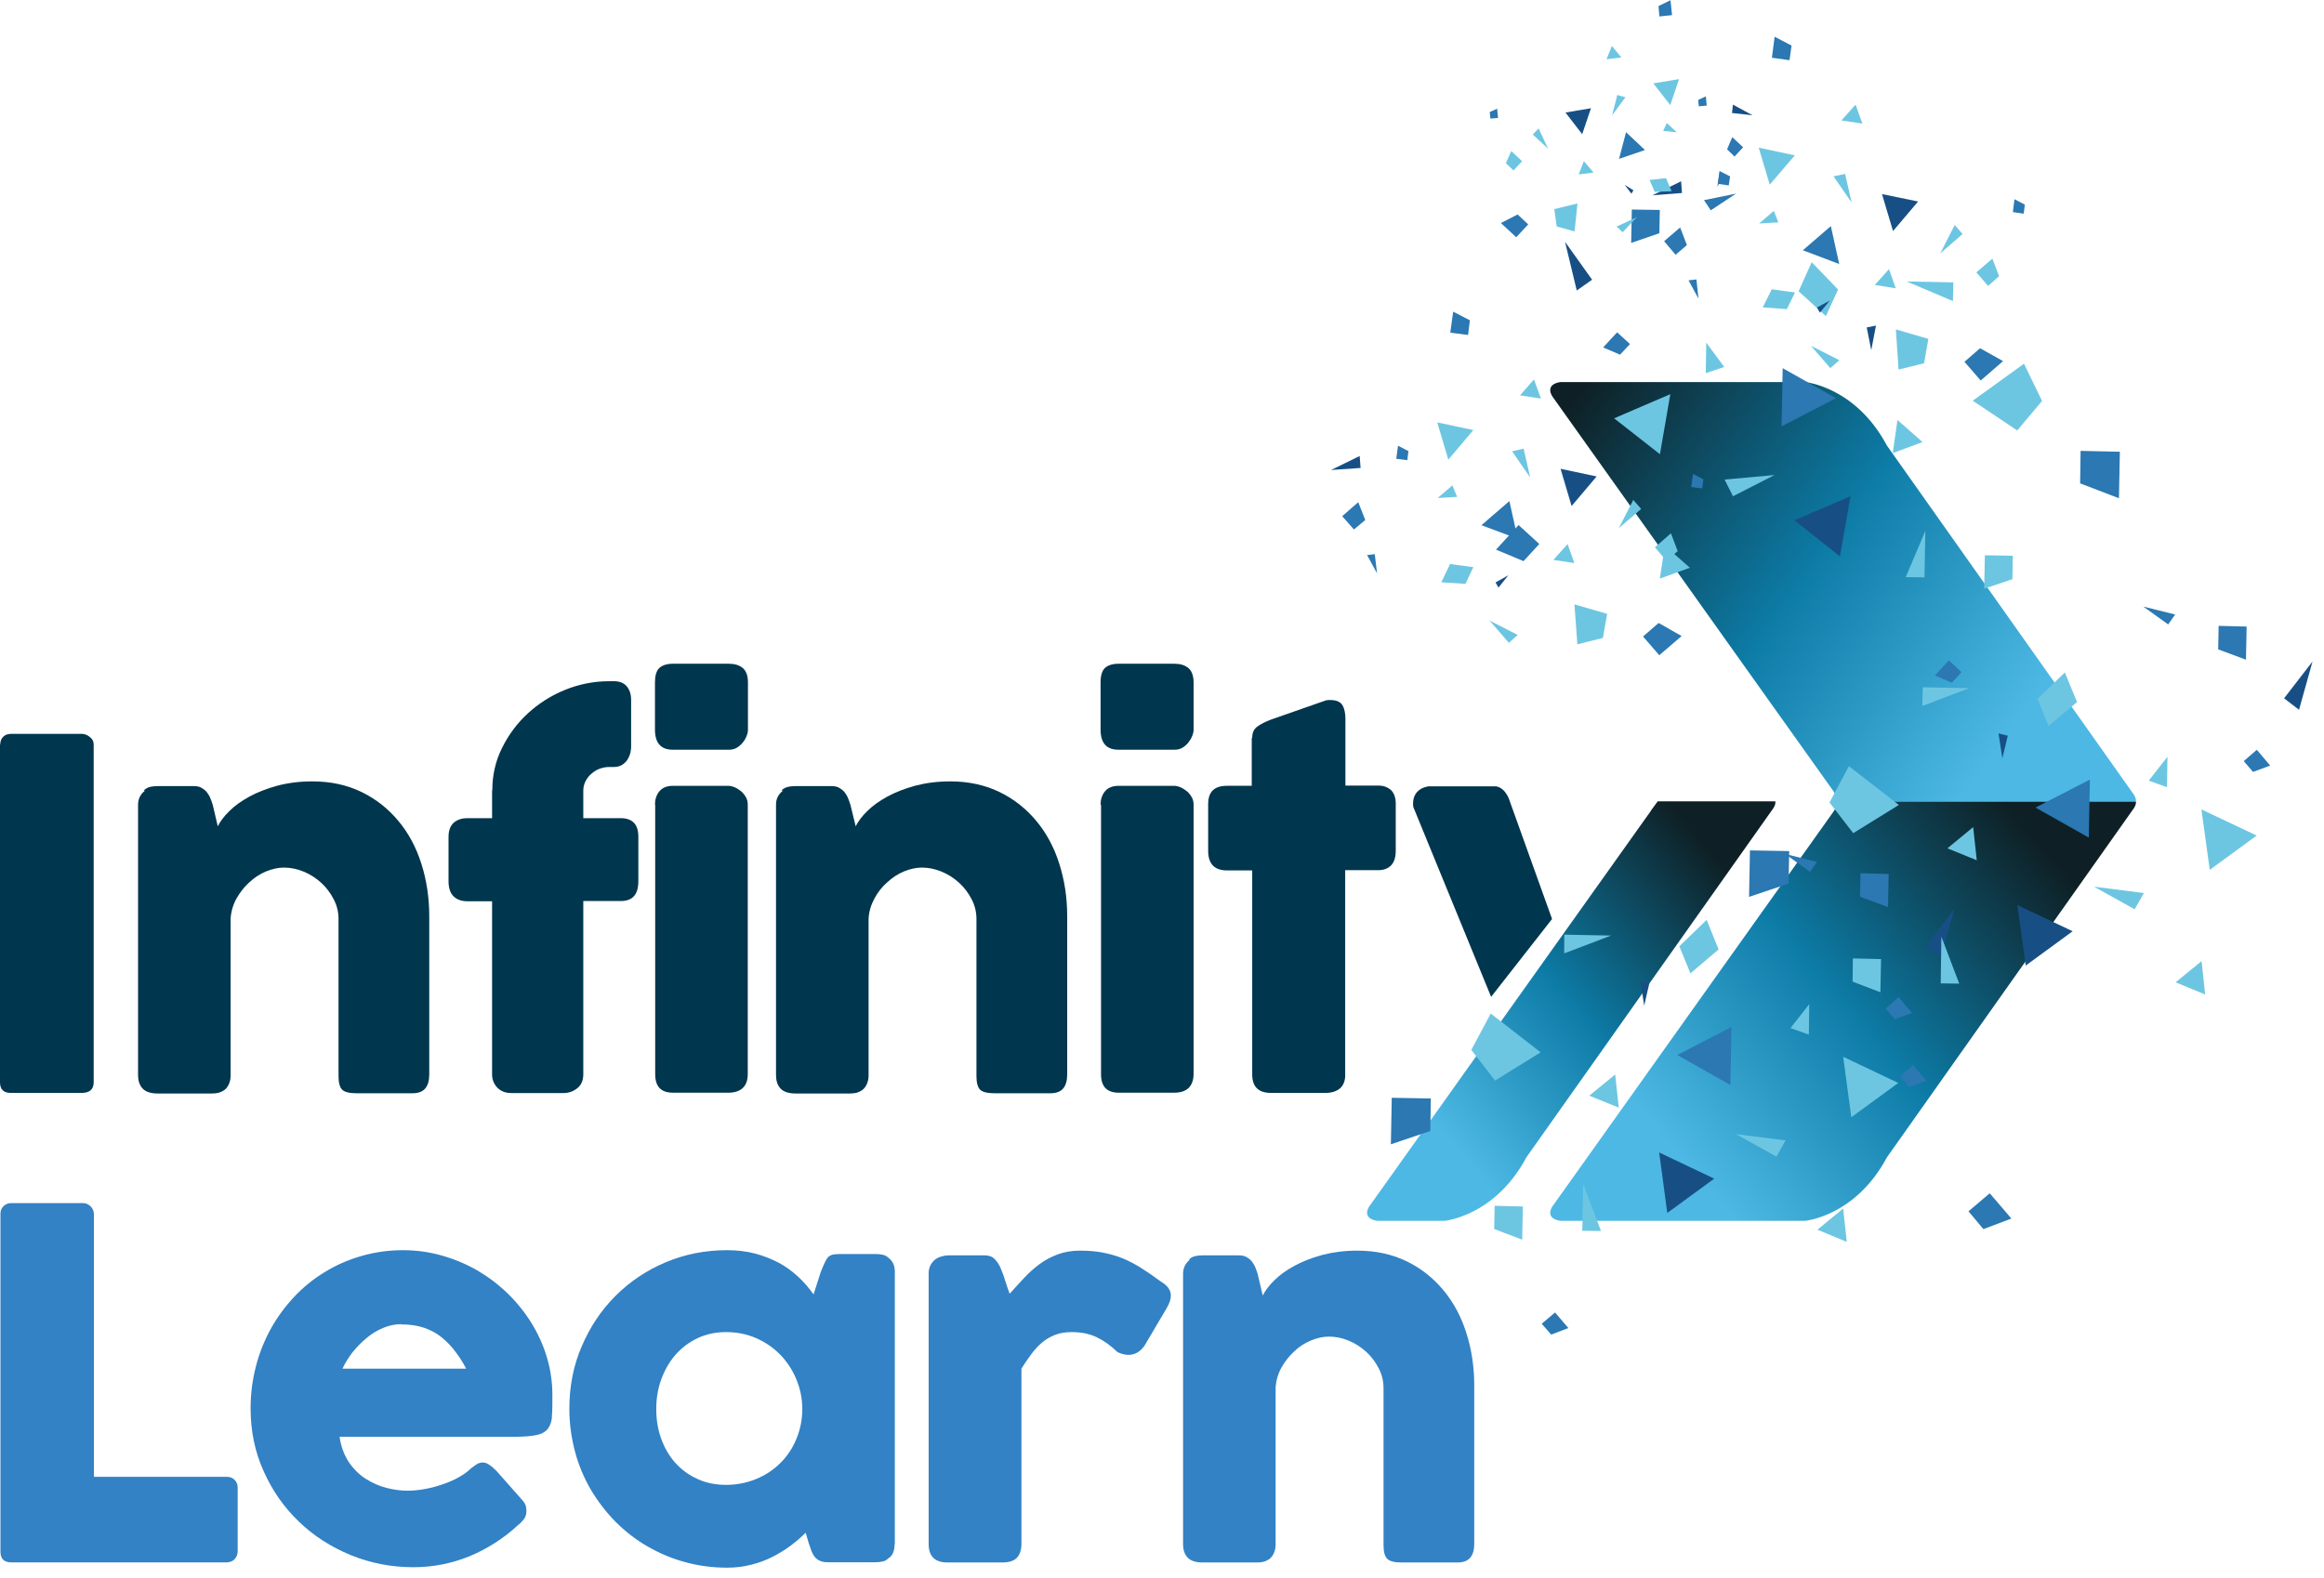 <svg width="81" height="55" viewBox="0 0 81 55" fill="none" xmlns="http://www.w3.org/2000/svg">
<path d="M0.008 25.956C0.008 25.853 0.039 25.767 0.102 25.696C0.165 25.625 0.26 25.586 0.378 25.586H2.856C2.942 25.586 3.029 25.617 3.123 25.688C3.218 25.759 3.265 25.846 3.265 25.956V37.733C3.265 37.977 3.123 38.103 2.848 38.103H0.37C0.126 38.103 0 37.977 0 37.733V25.956H0.008Z" fill="#00364E"/>
<path d="M5.017 27.549C5.088 27.486 5.167 27.447 5.245 27.431C5.324 27.415 5.403 27.407 5.481 27.407H6.756C6.858 27.407 6.945 27.423 7.015 27.462C7.086 27.502 7.149 27.549 7.204 27.612C7.251 27.675 7.299 27.746 7.33 27.824C7.361 27.903 7.393 27.982 7.417 28.068L7.59 28.808C7.676 28.635 7.81 28.454 7.999 28.273C8.188 28.084 8.424 27.919 8.699 27.769C8.974 27.62 9.297 27.494 9.667 27.392C10.028 27.297 10.438 27.242 10.886 27.242C11.531 27.242 12.098 27.368 12.601 27.612C13.105 27.856 13.529 28.194 13.883 28.619C14.238 29.044 14.505 29.539 14.686 30.114C14.867 30.68 14.961 31.294 14.961 31.939V37.462C14.961 37.674 14.914 37.839 14.82 37.95C14.725 38.06 14.576 38.115 14.379 38.115H12.428C12.184 38.115 12.019 38.075 11.932 37.997C11.846 37.918 11.799 37.753 11.799 37.525V32.041C11.799 31.797 11.744 31.569 11.633 31.357C11.523 31.144 11.382 30.948 11.201 30.782C11.02 30.617 10.815 30.483 10.587 30.389C10.359 30.295 10.131 30.247 9.895 30.247C9.69 30.247 9.486 30.295 9.273 30.381C9.061 30.468 8.872 30.594 8.691 30.759C8.518 30.916 8.368 31.105 8.243 31.325C8.125 31.538 8.054 31.774 8.038 32.026V37.501C8.038 37.596 8.022 37.69 7.983 37.784C7.944 37.879 7.889 37.95 7.818 38.005C7.747 38.052 7.676 38.083 7.613 38.099C7.55 38.115 7.472 38.123 7.393 38.123H5.489C5.245 38.123 5.072 38.06 4.97 37.95C4.86 37.831 4.812 37.674 4.812 37.477V28.052C4.812 27.942 4.836 27.848 4.883 27.761C4.931 27.675 4.993 27.604 5.08 27.549L5.033 27.573L5.017 27.549Z" fill="#00364E"/>
<path d="M17.159 27.55C17.159 27.031 17.269 26.535 17.497 26.079C17.726 25.614 18.024 25.213 18.402 24.867C18.78 24.521 19.212 24.246 19.7 24.049C20.188 23.852 20.699 23.75 21.234 23.75H21.399C21.588 23.75 21.738 23.805 21.84 23.923C21.942 24.041 21.997 24.198 21.997 24.403V26.016C21.997 26.22 21.942 26.393 21.832 26.535C21.722 26.669 21.581 26.74 21.399 26.74H21.234C21.116 26.74 21.006 26.763 20.896 26.802C20.786 26.842 20.692 26.905 20.613 26.976C20.526 27.046 20.463 27.133 20.408 27.235C20.361 27.33 20.33 27.44 20.33 27.558V28.525H21.651C21.84 28.525 21.99 28.581 22.092 28.683C22.194 28.785 22.249 28.95 22.249 29.178V30.72C22.249 30.964 22.194 31.137 22.092 31.247C21.99 31.358 21.84 31.413 21.651 31.413H20.33V37.455C20.33 37.667 20.259 37.832 20.117 37.943C19.976 38.053 19.818 38.108 19.645 38.108H17.82C17.615 38.108 17.458 38.045 17.332 37.919C17.214 37.793 17.151 37.636 17.151 37.463V31.421H16.286C16.089 31.421 15.932 31.366 15.814 31.255C15.696 31.145 15.633 30.964 15.633 30.72V29.178C15.633 28.95 15.696 28.793 15.814 28.683C15.932 28.581 16.089 28.525 16.286 28.525H17.151V27.558L17.159 27.55Z" fill="#00364E"/>
<path d="M22.828 23.794C22.828 23.558 22.875 23.392 22.978 23.29C23.08 23.196 23.237 23.141 23.45 23.141H25.409C25.605 23.141 25.763 23.188 25.889 23.29C26.006 23.392 26.069 23.558 26.069 23.794V25.438C26.069 25.509 26.054 25.579 26.022 25.658C25.991 25.737 25.951 25.816 25.889 25.886C25.833 25.957 25.763 26.02 25.684 26.067C25.605 26.114 25.511 26.138 25.409 26.138H23.45C23.033 26.138 22.828 25.902 22.828 25.438V23.794ZM22.828 28.058C22.828 27.877 22.875 27.719 22.978 27.593C23.08 27.468 23.237 27.397 23.45 27.397H25.377C25.448 27.397 25.519 27.413 25.597 27.444C25.676 27.476 25.747 27.523 25.818 27.578C25.889 27.633 25.944 27.704 25.991 27.782C26.038 27.861 26.062 27.948 26.062 28.05V37.443C26.062 37.656 26.006 37.821 25.889 37.931C25.77 38.041 25.605 38.096 25.385 38.096H23.457C23.041 38.096 22.836 37.884 22.836 37.451V28.058H22.828Z" fill="#00364E"/>
<path d="M27.244 27.549C27.314 27.486 27.393 27.447 27.472 27.431C27.55 27.415 27.629 27.407 27.708 27.407H28.982C29.084 27.407 29.171 27.423 29.242 27.462C29.313 27.502 29.376 27.549 29.431 27.612C29.478 27.675 29.525 27.746 29.556 27.824C29.588 27.903 29.619 27.982 29.643 28.068L29.824 28.808C29.911 28.635 30.044 28.454 30.233 28.273C30.422 28.084 30.658 27.919 30.933 27.769C31.209 27.62 31.531 27.494 31.901 27.392C32.263 27.297 32.672 27.242 33.12 27.242C33.758 27.242 34.332 27.368 34.836 27.612C35.339 27.856 35.764 28.194 36.118 28.619C36.472 29.044 36.739 29.539 36.92 30.114C37.101 30.68 37.196 31.294 37.196 31.939V37.462C37.196 37.674 37.148 37.839 37.054 37.95C36.96 38.06 36.81 38.115 36.614 38.115H34.662C34.419 38.115 34.253 38.075 34.167 37.997C34.08 37.918 34.033 37.753 34.033 37.525V32.041C34.033 31.797 33.978 31.569 33.868 31.357C33.758 31.144 33.616 30.948 33.435 30.782C33.254 30.617 33.05 30.483 32.821 30.389C32.593 30.295 32.365 30.247 32.129 30.247C31.925 30.247 31.72 30.295 31.508 30.381C31.295 30.468 31.106 30.594 30.925 30.759C30.744 30.916 30.595 31.105 30.477 31.325C30.359 31.546 30.288 31.774 30.273 32.026V37.501C30.273 37.596 30.257 37.69 30.217 37.784C30.178 37.879 30.123 37.95 30.052 38.005C29.981 38.052 29.911 38.083 29.848 38.099C29.785 38.115 29.706 38.123 29.627 38.123H27.724C27.48 38.123 27.306 38.06 27.204 37.95C27.094 37.831 27.047 37.674 27.047 37.477V28.052C27.047 27.942 27.07 27.848 27.118 27.761C27.165 27.675 27.236 27.604 27.314 27.549L27.267 27.573L27.244 27.549Z" fill="#00364E"/>
<path d="M38.359 23.794C38.359 23.558 38.407 23.392 38.509 23.29C38.611 23.196 38.769 23.141 38.981 23.141H40.94C41.136 23.141 41.294 23.188 41.42 23.29C41.538 23.392 41.601 23.558 41.601 23.794V25.438C41.601 25.509 41.585 25.579 41.553 25.658C41.522 25.737 41.475 25.816 41.42 25.886C41.365 25.957 41.294 26.02 41.215 26.067C41.136 26.114 41.042 26.138 40.94 26.138H38.981C38.564 26.138 38.359 25.902 38.359 25.438V23.794ZM38.359 28.058C38.359 27.877 38.407 27.719 38.509 27.593C38.611 27.468 38.769 27.397 38.981 27.397H40.916C40.987 27.397 41.058 27.413 41.136 27.444C41.215 27.476 41.286 27.523 41.357 27.578C41.428 27.633 41.483 27.704 41.53 27.782C41.577 27.861 41.601 27.948 41.601 28.05V37.443C41.601 37.656 41.538 37.821 41.428 37.931C41.31 38.041 41.144 38.096 40.924 38.096H38.997C38.58 38.096 38.375 37.884 38.375 37.451V28.058H38.359Z" fill="#00364E"/>
<path d="M43.644 25.728C43.644 25.555 43.699 25.421 43.817 25.335C43.935 25.248 44.1 25.162 44.312 25.083L46.224 24.414C46.224 24.414 46.279 24.406 46.303 24.406H46.373C46.578 24.406 46.72 24.469 46.79 24.587C46.861 24.705 46.893 24.87 46.893 25.067V27.388H48.041C48.222 27.388 48.364 27.443 48.482 27.545C48.592 27.655 48.647 27.813 48.647 28.025V29.654C48.647 29.89 48.592 30.063 48.482 30.173C48.372 30.283 48.222 30.338 48.041 30.338H46.885V37.45C46.893 37.663 46.83 37.828 46.712 37.938C46.586 38.048 46.413 38.103 46.2 38.103H44.297C43.864 38.103 43.644 37.891 43.644 37.458V30.346H42.762C42.33 30.346 42.109 30.118 42.109 29.662V28.033C42.109 27.608 42.322 27.396 42.762 27.396H43.628V25.736L43.644 25.728Z" fill="#00364E"/>
<path d="M0.016 42.315C0.016 42.213 0.047 42.126 0.118 42.056C0.189 41.985 0.275 41.945 0.393 41.945H2.887C2.982 41.945 3.068 41.977 3.147 42.048C3.225 42.118 3.265 42.205 3.273 42.315V51.488H7.914C8.017 51.488 8.103 51.52 8.174 51.591C8.245 51.661 8.284 51.748 8.284 51.866V54.084C8.284 54.179 8.253 54.266 8.19 54.344C8.127 54.423 8.032 54.462 7.914 54.47H0.385C0.142 54.47 0.016 54.344 0.016 54.1V42.315Z" fill="#3282C5"/>
<path d="M18.041 53.184C17.546 53.64 16.987 53.994 16.373 54.254C15.752 54.506 15.099 54.639 14.407 54.639C13.636 54.639 12.912 54.498 12.22 54.215C11.535 53.931 10.929 53.546 10.418 53.05C9.899 52.555 9.49 51.965 9.191 51.296C8.884 50.619 8.734 49.888 8.734 49.093C8.734 48.597 8.797 48.117 8.915 47.653C9.033 47.189 9.206 46.756 9.427 46.347C9.647 45.946 9.922 45.569 10.237 45.23C10.552 44.892 10.906 44.601 11.307 44.357C11.7 44.113 12.125 43.924 12.589 43.791C13.053 43.657 13.533 43.586 14.045 43.586C14.509 43.586 14.965 43.649 15.406 43.775C15.846 43.901 16.256 44.074 16.641 44.294C17.026 44.522 17.381 44.79 17.703 45.104C18.026 45.419 18.301 45.765 18.529 46.135C18.757 46.505 18.938 46.906 19.064 47.331C19.19 47.756 19.253 48.188 19.253 48.645C19.253 48.936 19.253 49.172 19.237 49.361C19.237 49.541 19.182 49.691 19.103 49.801C19.025 49.911 18.891 49.99 18.71 50.029C18.529 50.069 18.262 50.092 17.908 50.092H11.834C11.889 50.454 12.007 50.753 12.172 50.997C12.345 51.241 12.542 51.43 12.77 51.571C12.998 51.713 13.235 51.815 13.486 51.878C13.738 51.941 13.982 51.972 14.202 51.972C14.407 51.972 14.611 51.949 14.824 51.91C15.036 51.87 15.241 51.815 15.445 51.744C15.642 51.673 15.831 51.595 15.996 51.5C16.161 51.406 16.295 51.312 16.397 51.209C16.484 51.139 16.562 51.083 16.625 51.044C16.688 51.005 16.759 50.989 16.83 50.989C16.901 50.989 16.979 51.013 17.05 51.068C17.129 51.115 17.215 51.194 17.31 51.288L18.207 52.303C18.27 52.374 18.309 52.444 18.325 52.5C18.34 52.555 18.348 52.618 18.348 52.681C18.348 52.791 18.317 52.893 18.254 52.972C18.191 53.05 18.12 53.129 18.034 53.184H18.041ZM13.982 46.166C13.762 46.166 13.549 46.214 13.345 46.3C13.14 46.387 12.943 46.505 12.77 46.654C12.589 46.804 12.432 46.969 12.283 47.15C12.141 47.339 12.023 47.527 11.936 47.716H16.248C16.13 47.496 16.004 47.291 15.862 47.111C15.72 46.922 15.563 46.764 15.39 46.623C15.217 46.481 15.012 46.371 14.784 46.292C14.556 46.214 14.289 46.174 13.99 46.174L13.982 46.166Z" fill="#3282C5"/>
<path d="M31.18 53.845C31.18 53.939 31.165 54.034 31.133 54.12C31.102 54.207 31.047 54.278 30.968 54.325C30.905 54.388 30.834 54.427 30.748 54.443C30.661 54.459 30.59 54.466 30.527 54.466H28.867C28.75 54.466 28.655 54.451 28.584 54.419C28.514 54.388 28.451 54.348 28.403 54.285C28.356 54.23 28.317 54.16 28.285 54.081C28.254 54.002 28.222 53.908 28.191 53.813L28.081 53.436C27.931 53.585 27.758 53.735 27.561 53.884C27.365 54.034 27.152 54.16 26.924 54.278C26.688 54.396 26.444 54.49 26.177 54.553C25.909 54.624 25.634 54.655 25.343 54.655C24.832 54.655 24.344 54.592 23.872 54.459C23.4 54.333 22.967 54.144 22.558 53.908C22.149 53.672 21.779 53.381 21.449 53.05C21.118 52.712 20.835 52.342 20.591 51.933C20.355 51.524 20.166 51.084 20.04 50.604C19.915 50.132 19.844 49.636 19.844 49.117C19.844 48.338 19.985 47.606 20.276 46.937C20.56 46.269 20.953 45.679 21.449 45.183C21.944 44.687 22.526 44.294 23.195 44.011C23.864 43.728 24.58 43.586 25.343 43.586C25.689 43.586 26.02 43.625 26.319 43.704C26.617 43.783 26.893 43.893 27.145 44.026C27.396 44.16 27.617 44.325 27.821 44.514C28.026 44.703 28.199 44.908 28.356 45.128L28.6 44.365C28.655 44.223 28.702 44.113 28.742 44.026C28.781 43.94 28.82 43.877 28.86 43.83C28.899 43.791 28.954 43.759 29.017 43.743C29.08 43.728 29.166 43.72 29.277 43.72H30.535C30.598 43.72 30.669 43.728 30.756 43.743C30.842 43.759 30.913 43.798 30.976 43.861C31.055 43.924 31.11 43.995 31.141 44.074C31.173 44.152 31.188 44.239 31.188 44.341V53.837L31.18 53.845ZM22.873 49.124C22.873 49.494 22.928 49.84 23.046 50.163C23.164 50.486 23.329 50.769 23.541 51.005C23.754 51.241 24.013 51.43 24.312 51.563C24.611 51.705 24.95 51.768 25.311 51.768C25.673 51.768 26.035 51.697 26.358 51.563C26.68 51.43 26.964 51.241 27.2 51.005C27.436 50.769 27.625 50.493 27.758 50.163C27.892 49.84 27.963 49.494 27.963 49.124C27.963 48.755 27.892 48.424 27.758 48.094C27.625 47.771 27.436 47.48 27.2 47.236C26.964 46.992 26.68 46.796 26.358 46.654C26.035 46.513 25.681 46.442 25.311 46.442C24.942 46.442 24.611 46.513 24.312 46.654C24.013 46.796 23.754 46.992 23.541 47.236C23.329 47.48 23.164 47.771 23.046 48.094C22.928 48.416 22.873 48.763 22.873 49.124Z" fill="#3282C5"/>
<path d="M32.367 44.388C32.367 44.286 32.391 44.192 32.43 44.113C32.469 44.034 32.525 43.971 32.587 43.916C32.65 43.869 32.721 43.83 32.808 43.806C32.886 43.782 32.973 43.767 33.052 43.767H34.326C34.468 43.767 34.578 43.806 34.664 43.893C34.751 43.979 34.822 44.081 34.877 44.215C34.932 44.341 34.987 44.491 35.034 44.648C35.081 44.805 35.136 44.955 35.191 45.104C35.357 44.915 35.53 44.734 35.695 44.553C35.86 44.373 36.041 44.215 36.23 44.074C36.419 43.932 36.631 43.822 36.859 43.735C37.087 43.649 37.347 43.602 37.638 43.602C37.929 43.602 38.213 43.625 38.449 43.672C38.685 43.72 38.913 43.782 39.125 43.869C39.338 43.956 39.55 44.066 39.762 44.2C39.975 44.333 40.203 44.491 40.447 44.672C40.691 44.813 40.809 44.978 40.809 45.167C40.809 45.293 40.762 45.435 40.667 45.6L39.896 46.906C39.747 47.126 39.558 47.236 39.33 47.236C39.22 47.236 39.094 47.205 38.952 47.142C38.708 46.906 38.464 46.733 38.213 46.615C37.961 46.497 37.678 46.442 37.355 46.442C37.135 46.442 36.946 46.473 36.781 46.536C36.615 46.599 36.466 46.685 36.332 46.796C36.199 46.906 36.073 47.04 35.955 47.197C35.837 47.354 35.719 47.527 35.601 47.716V53.821C35.601 54.034 35.546 54.199 35.443 54.309C35.341 54.419 35.168 54.474 34.924 54.474H33.028C32.587 54.474 32.367 54.262 32.367 53.829V44.396V44.388Z" fill="#3282C5"/>
<path d="M41.439 43.908C41.51 43.846 41.588 43.806 41.675 43.79C41.754 43.775 41.832 43.767 41.903 43.767H43.178C43.28 43.767 43.366 43.782 43.437 43.822C43.508 43.861 43.571 43.908 43.626 43.971C43.673 44.034 43.72 44.105 43.752 44.184C43.783 44.262 43.815 44.341 43.838 44.428L44.011 45.167C44.098 44.994 44.232 44.813 44.421 44.632C44.609 44.443 44.846 44.278 45.121 44.129C45.396 43.979 45.719 43.853 46.089 43.751C46.45 43.657 46.859 43.602 47.308 43.602C47.945 43.602 48.52 43.727 49.023 43.971C49.526 44.215 49.951 44.553 50.305 44.978C50.659 45.403 50.927 45.899 51.108 46.473C51.289 47.04 51.383 47.653 51.383 48.298V53.821C51.383 54.034 51.336 54.199 51.242 54.309C51.147 54.419 50.998 54.474 50.801 54.474H48.85C48.606 54.474 48.441 54.435 48.354 54.348C48.268 54.27 48.221 54.104 48.221 53.876V48.393C48.221 48.149 48.165 47.921 48.055 47.708C47.945 47.496 47.803 47.299 47.623 47.134C47.442 46.969 47.237 46.835 47.009 46.741C46.781 46.646 46.553 46.599 46.317 46.599C46.112 46.599 45.907 46.646 45.695 46.733C45.483 46.819 45.286 46.945 45.113 47.11C44.94 47.268 44.79 47.456 44.664 47.677C44.547 47.889 44.476 48.125 44.46 48.377V53.853C44.46 53.947 44.444 54.041 44.405 54.136C44.365 54.23 44.31 54.301 44.24 54.356C44.169 54.403 44.098 54.435 44.035 54.45C43.972 54.466 43.894 54.474 43.815 54.474H41.911C41.667 54.474 41.494 54.411 41.392 54.301C41.282 54.183 41.234 54.026 41.234 53.829V44.404C41.234 44.302 41.258 44.2 41.305 44.113C41.352 44.026 41.415 43.956 41.502 43.901L41.455 43.924L41.439 43.908Z" fill="#3282C5"/>
<path d="M63.924 28.268L54.113 42.051C54.113 42.051 53.806 42.468 54.381 42.563H62.909C62.909 42.563 64.663 42.413 65.764 40.352L74.371 28.181C74.371 28.181 74.466 28.048 74.442 27.938H64.16C64.16 27.938 63.979 28.189 63.924 28.26V28.268Z" fill="url(#paint0_linear_2903_4575)"/>
<path d="M57.541 28.268L47.73 42.051C47.73 42.051 47.423 42.468 47.998 42.563H50.342C50.342 42.563 52.097 42.413 53.198 40.352L61.805 28.181C61.805 28.181 61.899 28.048 61.876 27.938H57.777C57.777 27.938 57.596 28.189 57.541 28.26V28.268Z" fill="url(#paint1_linear_2903_4575)"/>
<path d="M63.924 27.615L54.113 13.832C54.113 13.832 53.806 13.415 54.381 13.32H62.909C62.909 13.32 64.663 13.47 65.764 15.531L74.371 27.702C74.371 27.702 74.466 27.835 74.442 27.946H64.16C64.16 27.946 63.979 27.694 63.924 27.623V27.615Z" fill="url(#paint2_linear_2903_4575)"/>
<path d="M51.971 34.754L54.095 32.04L52.624 27.941C52.624 27.941 52.498 27.469 52.136 27.414H49.807C49.807 27.414 49.178 27.453 49.257 28.13L51.971 34.754Z" fill="#00364E"/>
<path d="M60.349 35.805L60.31 37.827L58.461 36.78L60.349 35.805Z" fill="#2B78B2"/>
<path d="M59.748 41.092L58.111 42.288L57.828 40.18L59.748 41.092Z" fill="#174F85"/>
<path d="M56.421 38.617L55.391 38.2L56.295 37.461L56.421 38.617Z" fill="#6DC6E1"/>
<path d="M64.367 43.297L63.344 42.872L64.241 42.133L64.367 43.297Z" fill="#6DC6E1"/>
<path d="M66.162 37.756L64.525 38.952L64.242 36.844L66.162 37.756Z" fill="#6DC6E1"/>
<path d="M63.059 35.008L63.044 36.07L62.406 35.842L63.059 35.008Z" fill="#6DC6E1"/>
<path d="M59.483 32.07L59.9 33.101L58.917 33.935L58.531 32.991L59.483 32.07Z" fill="#6DC6E1"/>
<path d="M55.18 41.281L55.801 42.918L55.148 42.91L55.18 41.281Z" fill="#6DC6E1"/>
<path d="M56.152 32.617L54.516 33.239L54.523 32.586L56.152 32.617Z" fill="#6DC6E1"/>
<path d="M60.5 39.539L62.231 39.759L61.916 40.326L60.5 39.539Z" fill="#6DC6E1"/>
<path d="M57.306 35.061L57.172 34.195L57.487 34.274L57.306 35.061Z" fill="#174F85"/>
<path d="M68.116 31.688L67.636 33.371L67.125 32.97L68.116 31.688Z" fill="#174F85"/>
<path d="M62.219 29.773L63.328 30.049L63.084 30.395L62.219 29.773Z" fill="#2B78B2"/>
<path d="M53.697 36.689L52.107 37.672L51.281 36.603L51.958 35.336L53.697 36.689Z" fill="#6DC6E1"/>
<path d="M53.077 42.063L53.054 43.219L52.078 42.849L52.094 42.039L53.077 42.063Z" fill="#6DC6E1"/>
<path d="M48.508 38.273L48.477 39.894L49.853 39.43L49.869 38.297L48.508 38.273Z" fill="#2B78B2"/>
<path d="M65.827 30.469L65.804 31.625L64.828 31.264L64.844 30.445L65.827 30.469Z" fill="#2B78B2"/>
<path d="M69.349 41.602L70.104 42.483L69.129 42.852L68.609 42.231L69.349 41.602Z" fill="#2B78B2"/>
<path d="M66.175 34.766L66.639 35.316L66.041 35.537L65.719 35.159L66.175 34.766Z" fill="#2B78B2"/>
<path d="M54.199 45.758L54.663 46.301L54.065 46.529L53.734 46.151L54.199 45.758Z" fill="#2B78B2"/>
<path d="M72.841 27.18L72.802 29.202L70.945 28.155L72.841 27.18Z" fill="#2B78B2"/>
<path d="M72.24 32.467L70.604 33.663L70.312 31.555L72.24 32.467Z" fill="#174F85"/>
<path d="M68.898 29.992L67.875 29.576L68.772 28.836L68.898 29.992Z" fill="#6DC6E1"/>
<path d="M76.859 34.672L75.828 34.247L76.733 33.508L76.859 34.672Z" fill="#6DC6E1"/>
<path d="M78.654 29.131L77.018 30.327L76.727 28.219L78.654 29.131Z" fill="#6DC6E1"/>
<path d="M75.544 26.383L75.528 27.445L74.891 27.217L75.544 26.383Z" fill="#6DC6E1"/>
<path d="M71.968 23.445L72.392 24.476L71.401 25.31L71.016 24.366L71.968 23.445Z" fill="#6DC6E1"/>
<path d="M67.664 32.656L68.286 34.293L67.641 34.285L67.664 32.656Z" fill="#6DC6E1"/>
<path d="M68.636 23.992L67 24.614L67.016 23.961L68.636 23.992Z" fill="#6DC6E1"/>
<path d="M72.984 30.914L74.723 31.134L74.4 31.701L72.984 30.914Z" fill="#6DC6E1"/>
<path d="M69.79 26.436L69.656 25.57L69.979 25.649L69.79 26.436Z" fill="#174F85"/>
<path d="M80.601 23.062L80.129 24.746L79.609 24.345L80.601 23.062Z" fill="#174F85"/>
<path d="M74.703 21.148L75.812 21.424L75.569 21.77L74.703 21.148Z" fill="#2B78B2"/>
<path d="M66.181 28.064L64.592 29.047L63.766 27.978L64.442 26.711L66.181 28.064Z" fill="#6DC6E1"/>
<path d="M65.562 33.438L65.538 34.594L64.57 34.224L64.578 33.414L65.562 33.438Z" fill="#6DC6E1"/>
<path d="M60.992 29.648L60.961 31.269L62.338 30.805L62.361 29.672L60.992 29.648Z" fill="#2B78B2"/>
<path d="M78.304 21.844L78.28 23L77.312 22.639L77.328 21.82L78.304 21.844Z" fill="#2B78B2"/>
<path d="M78.659 26.141L79.124 26.691L78.526 26.912L78.203 26.534L78.659 26.141Z" fill="#2B78B2"/>
<path d="M66.675 37.133L67.139 37.676L66.541 37.904L66.219 37.526L66.675 37.133Z" fill="#2B78B2"/>
<path d="M51.633 18.311L52.608 17.469L52.899 18.783L51.633 18.311Z" fill="#2B78B2"/>
<path d="M54.391 16.344L55.649 16.611L54.776 17.642L54.391 16.344Z" fill="#174F85"/>
<path d="M54.636 18.969L54.872 19.63L54.141 19.52L54.636 18.969Z" fill="#6DC6E1"/>
<path d="M53.464 13.227L53.708 13.895L52.977 13.785L53.464 13.227Z" fill="#6DC6E1"/>
<path d="M50.094 14.727L51.352 14.994L50.479 16.025L50.094 14.727Z" fill="#6DC6E1"/>
<path d="M50.109 17.362L50.621 16.922L50.786 17.323L50.109 17.362Z" fill="#6DC6E1"/>
<path d="M50.234 20.301L50.541 19.664L51.352 19.774L51.076 20.356L50.234 20.301Z" fill="#6DC6E1"/>
<path d="M56.422 18.413L56.925 17.43L57.201 17.744L56.422 18.413Z" fill="#6DC6E1"/>
<path d="M51.914 21.633L52.898 22.136L52.591 22.412L51.914 21.633Z" fill="#6DC6E1"/>
<path d="M53.333 16.648L52.703 15.735L53.104 15.641L53.333 16.648Z" fill="#6DC6E1"/>
<path d="M52.573 20.055L52.227 20.487L52.125 20.306L52.573 20.055Z" fill="#174F85"/>
<path d="M46.391 16.386L47.39 15.898L47.421 16.315L46.391 16.386Z" fill="#174F85"/>
<path d="M47.995 19.989L47.648 19.352L47.916 19.32L47.995 19.989Z" fill="#2B78B2"/>
<path d="M54.875 21.07L56.016 21.401L55.866 22.242L54.977 22.463L54.875 21.07Z" fill="#6DC6E1"/>
<path d="M57.68 19.081L58.238 18.594L58.474 19.215L58.081 19.554L57.68 19.081Z" fill="#6DC6E1"/>
<path d="M57.832 22.844L58.611 22.175L57.809 21.719L57.266 22.191L57.832 22.844Z" fill="#2B78B2"/>
<path d="M46.781 17.996L47.34 17.508L47.584 18.129L47.19 18.46L46.781 17.996Z" fill="#2B78B2"/>
<path d="M50.547 11.599L50.649 10.867L51.231 11.166L51.168 11.678L50.547 11.599Z" fill="#2B78B2"/>
<path d="M48.664 15.995L48.727 15.539L49.089 15.728L49.05 16.043L48.664 15.995Z" fill="#2B78B2"/>
<path d="M58.945 16.98L59.008 16.523L59.37 16.712L59.331 17.027L58.945 16.98Z" fill="#2B78B2"/>
<path d="M62.133 12.836L62.094 14.866L63.99 13.882L62.133 12.836Z" fill="#2B78B2"/>
<path d="M62.539 18.139L64.128 19.397L64.498 17.297L62.539 18.139Z" fill="#174F85"/>
<path d="M65.969 15.797L67.007 15.412L66.134 14.641L65.969 15.797Z" fill="#6DC6E1"/>
<path d="M57.852 20.172L58.898 19.794L58.025 19.023L57.852 20.172Z" fill="#6DC6E1"/>
<path d="M56.258 14.584L57.855 15.835L58.217 13.742L56.258 14.584Z" fill="#6DC6E1"/>
<path d="M59.469 11.945L59.453 13.007L60.098 12.795L59.469 11.945Z" fill="#6DC6E1"/>
<path d="M63.144 9.141L62.688 10.155L63.639 11.021L64.064 10.093L63.144 9.141Z" fill="#6DC6E1"/>
<path d="M67.106 18.508L66.422 20.121L67.075 20.128L67.106 18.508Z" fill="#6DC6E1"/>
<path d="M66.453 9.812L68.066 10.497L68.082 9.844L66.453 9.812Z" fill="#6DC6E1"/>
<path d="M61.848 16.562L60.109 16.72L60.401 17.302L61.848 16.562Z" fill="#6DC6E1"/>
<path d="M65.22 12.209L65.385 11.352L65.062 11.415L65.22 12.209Z" fill="#174F85"/>
<path d="M54.547 8.43L54.956 10.129L55.491 9.751L54.547 8.43Z" fill="#174F85"/>
<path d="M60.508 6.75L59.391 6.978L59.627 7.332L60.508 6.75Z" fill="#2B78B2"/>
<path d="M68.758 13.97L70.308 15.008L71.173 13.978L70.544 12.68L68.758 13.97Z" fill="#6DC6E1"/>
<path d="M69.18 19.359L69.156 20.524L70.14 20.193L70.155 19.375L69.18 19.359Z" fill="#6DC6E1"/>
<path d="M73.885 15.75L73.853 17.371L72.5 16.852L72.516 15.719L73.885 15.75Z" fill="#2B78B2"/>
<path d="M56.875 7.305L56.852 8.469L57.835 8.131L57.851 7.32L56.875 7.305Z" fill="#2B78B2"/>
<path d="M52.927 18.305L52.141 19.162L53.1 19.563L53.651 18.965L52.927 18.305Z" fill="#2B78B2"/>
<path d="M56.363 11.586L55.875 12.113L56.465 12.365L56.811 11.995L56.363 11.586Z" fill="#2B78B2"/>
<path d="M67.925 23.023L67.438 23.55L68.028 23.802L68.366 23.433L67.925 23.023Z" fill="#2B78B2"/>
<path d="M62.836 8.725L63.812 7.883L64.103 9.205L62.836 8.725Z" fill="#2B78B2"/>
<path d="M65.594 6.766L66.853 7.025L65.979 8.056L65.594 6.766Z" fill="#174F85"/>
<path d="M65.839 9.383L66.075 10.052L65.344 9.934L65.839 9.383Z" fill="#6DC6E1"/>
<path d="M64.675 3.648L64.911 4.309L64.18 4.199L64.675 3.648Z" fill="#6DC6E1"/>
<path d="M61.297 5.148L62.556 5.416L61.682 6.439L61.297 5.148Z" fill="#6DC6E1"/>
<path d="M61.312 7.792L61.824 7.352L61.981 7.753L61.312 7.792Z" fill="#6DC6E1"/>
<path d="M61.438 10.715L61.752 10.086L62.562 10.196L62.279 10.778L61.438 10.715Z" fill="#6DC6E1"/>
<path d="M67.625 8.835L68.129 7.844L68.404 8.158L67.625 8.835Z" fill="#6DC6E1"/>
<path d="M63.117 12.055L64.109 12.558L63.794 12.834L63.117 12.055Z" fill="#6DC6E1"/>
<path d="M64.536 7.062L63.906 6.149L64.308 6.062L64.536 7.062Z" fill="#6DC6E1"/>
<path d="M63.777 10.477L63.43 10.901L63.328 10.72L63.777 10.477Z" fill="#174F85"/>
<path d="M57.594 6.808L58.593 6.32L58.624 6.729L57.594 6.808Z" fill="#174F85"/>
<path d="M59.198 10.411L58.852 9.774L59.127 9.742L59.198 10.411Z" fill="#2B78B2"/>
<path d="M66.078 11.484L67.211 11.815L67.061 12.665L66.172 12.885L66.078 11.484Z" fill="#6DC6E1"/>
<path d="M68.883 9.496L69.441 9.016L69.677 9.629L69.292 9.968L68.883 9.496Z" fill="#6DC6E1"/>
<path d="M69.035 13.266L69.814 12.589L69.012 12.141L68.469 12.613L69.035 13.266Z" fill="#2B78B2"/>
<path d="M58 8.41L58.559 7.93L58.795 8.543L58.401 8.882L58 8.41Z" fill="#2B78B2"/>
<path d="M61.758 2.013L61.852 1.281L62.442 1.588L62.371 2.099L61.758 2.013Z" fill="#2B78B2"/>
<path d="M59.875 6.409L59.93 5.961L60.3 6.15L60.253 6.464L59.875 6.409Z" fill="#2B78B2"/>
<path d="M70.156 7.394L70.211 6.945L70.573 7.134L70.534 7.449L70.156 7.394Z" fill="#2B78B2"/>
<path d="M57.334 5.231L56.674 4.609L56.43 5.538L57.334 5.231Z" fill="#2B78B2"/>
<path d="M55.452 3.773L54.562 3.923L55.145 4.678L55.452 3.773Z" fill="#174F85"/>
<path d="M55.204 5.617L55.023 6.081L55.543 6.018L55.204 5.617Z" fill="#6DC6E1"/>
<path d="M56.181 1.602L55.992 2.066L56.511 2.003L56.181 1.602Z" fill="#6DC6E1"/>
<path d="M58.522 2.758L57.625 2.907L58.215 3.663L58.522 2.758Z" fill="#6DC6E1"/>
<path d="M58.441 4.612L58.095 4.289L57.969 4.564L58.441 4.612Z" fill="#6DC6E1"/>
<path d="M58.263 6.667L58.066 6.211L57.492 6.274L57.673 6.691L58.263 6.667Z" fill="#6DC6E1"/>
<path d="M53.957 5.185L53.626 4.477L53.422 4.689L53.957 5.185Z" fill="#6DC6E1"/>
<path d="M57.052 7.57L56.344 7.901L56.556 8.097L57.052 7.57Z" fill="#6DC6E1"/>
<path d="M56.188 4.021L56.652 3.391L56.368 3.312L56.188 4.021Z" fill="#6DC6E1"/>
<path d="M56.625 6.445L56.861 6.752L56.932 6.634L56.625 6.445Z" fill="#174F85"/>
<path d="M61.083 4.018L60.399 3.648L60.367 3.94L61.083 4.018Z" fill="#174F85"/>
<path d="M59.852 6.511L60.119 6.071L59.93 6.039L59.852 6.511Z" fill="#2B78B2"/>
<path d="M54.982 7.094L54.172 7.29L54.258 7.896L54.88 8.069L54.982 7.094Z" fill="#6DC6E1"/>
<path d="M53.051 5.62L52.673 5.266L52.484 5.69L52.752 5.942L53.051 5.62Z" fill="#6DC6E1"/>
<path d="M52.847 8.271L52.312 7.776L52.895 7.477L53.264 7.823L52.847 8.271Z" fill="#2B78B2"/>
<path d="M60.754 5.135L60.376 4.781L60.195 5.206L60.455 5.458L60.754 5.135Z" fill="#2B78B2"/>
<path d="M58.277 0.527L58.222 0.008L57.805 0.212L57.836 0.574L58.277 0.527Z" fill="#2B78B2"/>
<path d="M59.486 3.682L59.455 3.359L59.188 3.485L59.211 3.706L59.486 3.682Z" fill="#2B78B2"/>
<path d="M52.213 4.112L52.181 3.789L51.922 3.907L51.946 4.135L52.213 4.112Z" fill="#2B78B2"/>
<defs>
<linearGradient id="paint0_linear_2903_4575" x1="54.75" y1="43.161" x2="71.091" y2="29.086" gradientUnits="userSpaceOnUse">
<stop offset="0.22" stop-color="#4DB8E4"/>
<stop offset="0.58" stop-color="#0D7CA7"/>
<stop offset="0.99" stop-color="#0E2025"/>
</linearGradient>
<linearGradient id="paint1_linear_2903_4575" x1="47.046" y1="41.634" x2="60.31" y2="30.211" gradientUnits="userSpaceOnUse">
<stop offset="0.22" stop-color="#4DB8E4"/>
<stop offset="0.58" stop-color="#0D7CA7"/>
<stop offset="0.99" stop-color="#0E2025"/>
</linearGradient>
<linearGradient id="paint2_linear_2903_4575" x1="74.71" y1="28.402" x2="54.514" y2="13.965" gradientUnits="userSpaceOnUse">
<stop offset="0.22" stop-color="#4DB8E4"/>
<stop offset="0.58" stop-color="#0D7CA7"/>
<stop offset="0.99" stop-color="#0E2025"/>
</linearGradient>
</defs>
</svg>
